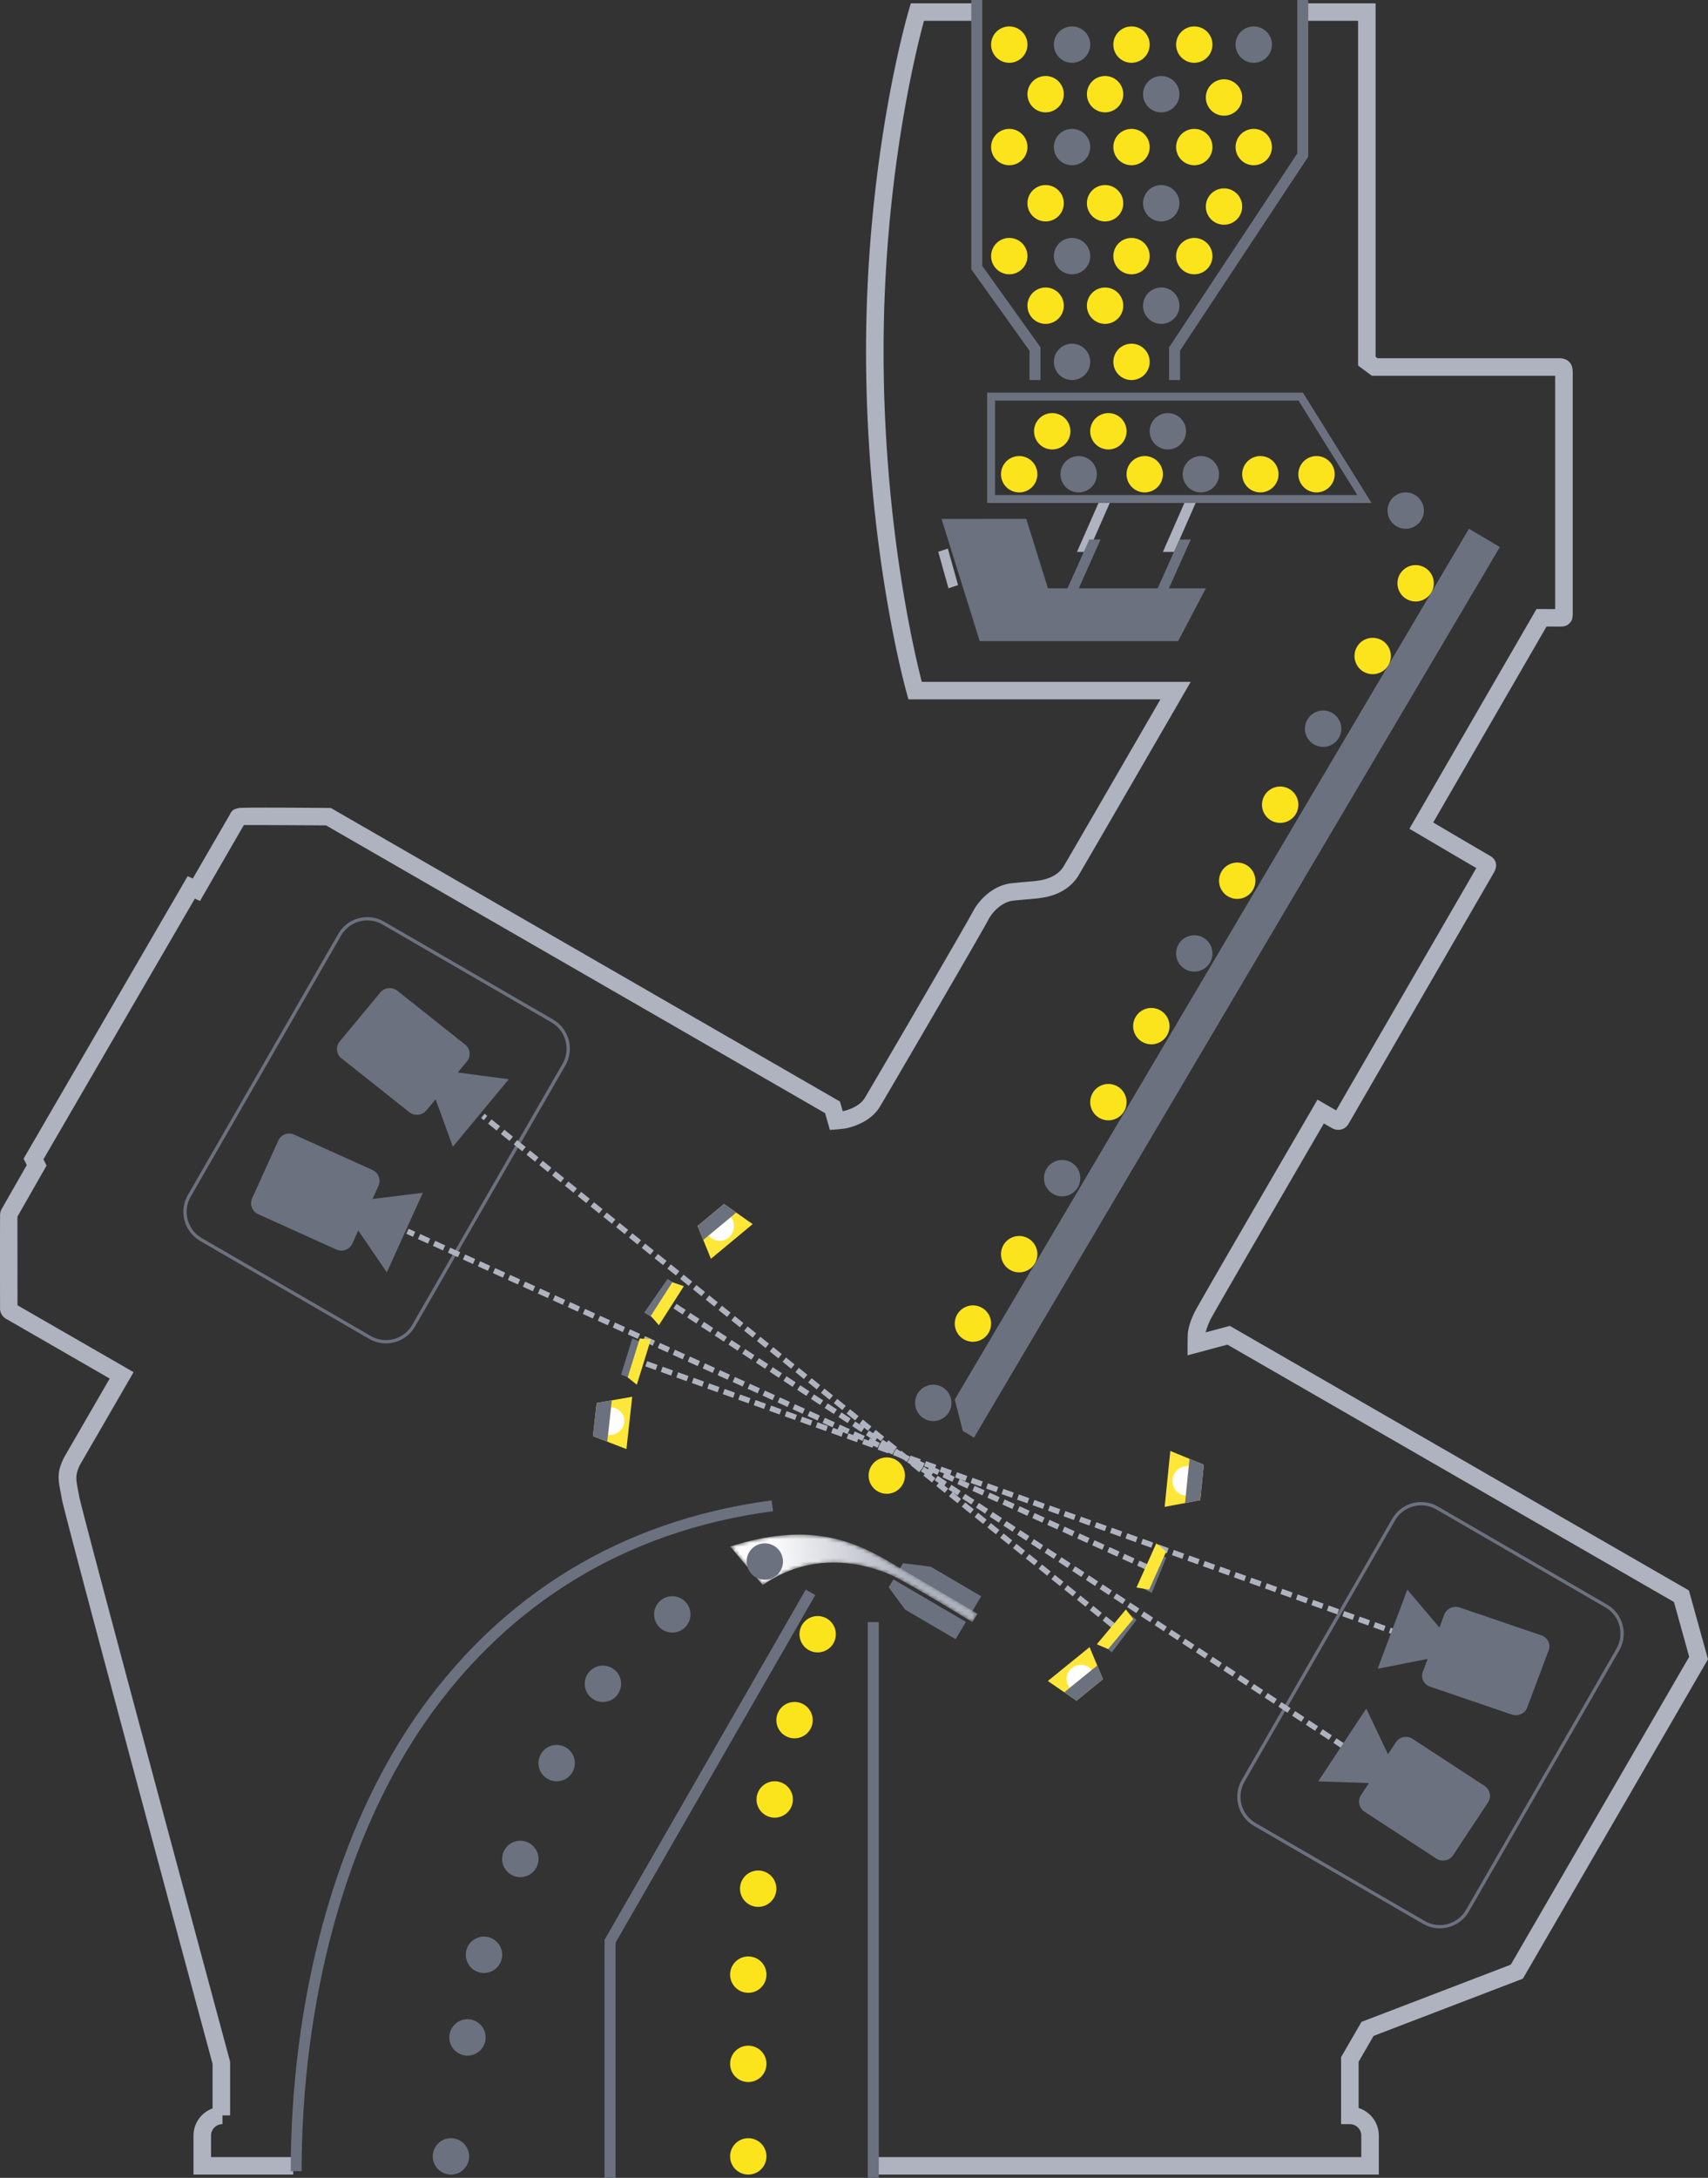 <svg xmlns="http://www.w3.org/2000/svg" xmlns:xlink="http://www.w3.org/1999/xlink" width="455" height="580" viewBox="0 0 455 580">
    <rect x="0" y="0" width="455" height="580" fill="#333333" stroke="none"/>
    <defs>
        <path id="a" d="M65.92 21.374l-1.352 2.278s-13.364-8.237-19.776-11.634C38.379 8.62 23.162 3.667 8.71 13.75L.005 3.49c24.186-7.784 36.25.432 46.139 6.25L65.92 21.373"/>
        <linearGradient id="b" x1="70.973%" x2="17.146%" y1="48.212%" y2="50.07%">
            <stop offset="0%" stop-color="#AEB3BE"/>
            <stop offset="100%" stop-color="#FDFDFD"/>
        </linearGradient>
    </defs>
    <g fill="none" fill-rule="evenodd">
        <path stroke="#6C717F" stroke-width=".873" d="M102.075 245.807l45.068 26.103c4.037 2.339 5.432 7.563 3.1 11.61l-40.081 69.568c-2.332 4.048-7.543 5.447-11.58 3.108l-45.068-26.103c-4.037-2.338-5.432-7.563-3.1-11.61l40.082-69.568c2.332-4.048 7.542-5.446 11.58-3.108zM382.82 401.588l45.067 26.104c4.038 2.338 5.433 7.563 3.101 11.61l-40.081 69.568c-2.332 4.047-7.543 5.446-11.58 3.107l-45.068-26.103c-4.037-2.338-5.432-7.563-3.1-11.61l40.081-69.567c2.332-4.048 7.543-5.447 11.58-3.109z"/>
        <path fill="#AFB3BF" d="M303.547 415.628l-.603 1.332 2.661 1.209.603-1.334-2.66-1.207zm53.827 49.956l-2.161-1.422.802-1.224 2.161 1.423-.802 1.223zm-3.382-2.226l.802-1.223-2.442-1.608-.802 1.223 2.442 1.608zm-3.664-2.411l.803-1.223-2.442-1.608-.802 1.223 2.441 1.608zm-3.662-2.411l.802-1.224-2.442-1.607-.802 1.223 2.442 1.608zm-3.663-2.412l.802-1.223-2.442-1.607-.802 1.223 2.442 1.607zm-3.663-2.411l.802-1.223-2.442-1.607-.802 1.223 2.442 1.607zm-3.663-2.411l.802-1.223-2.442-1.607-.802 1.223 2.442 1.607zm-3.663-2.411l.802-1.223-2.442-1.608-.802 1.223 2.442 1.608zm-3.663-2.411l.802-1.223-2.442-1.608-.802 1.223 2.442 1.608zm-3.663-2.411l.802-1.223-2.442-1.608-.802 1.223 2.442 1.608zm-3.663-2.412l.802-1.222-2.442-1.608-.802 1.223 2.442 1.607zm-3.663-2.41l.802-1.223-2.442-1.608-.802 1.223 2.442 1.607zm-3.663-2.412l.802-1.223-2.442-1.607-.802 1.223 2.442 1.607zm-3.663-2.41l.802-1.223-2.442-1.608-.802 1.223 2.442 1.607zm-3.663-2.412l.802-1.223-2.443-1.607-.802 1.223 2.443 1.607zm-3.663-2.41l.802-1.224-2.442-1.607-.802 1.223 2.442 1.607zm-3.663-2.412l.802-1.223-2.442-1.607-.802 1.223 2.442 1.607zm-3.664-2.411l.803-1.223-2.442-1.608-.802 1.224 2.441 1.607zm-3.662-2.411l.802-1.223-2.442-1.607-.802 1.223 2.442 1.607zm-3.663-2.41l.802-1.224-2.442-1.607-.802 1.224 2.442 1.606zm-3.663-2.411l.802-1.223-2.441-1.607-.802 1.223 2.441 1.607zm-3.662-2.41l.802-1.224-2.442-1.606-.801 1.222 2.441 1.608zm-3.662-2.41l.802-1.224-2.442-1.607-.802 1.223 2.442 1.607zm-3.662-2.411l.802-1.223-2.442-1.607-.802 1.222 2.442 1.608zm-3.663-2.411l.802-1.223-2.441-1.607-.803 1.223 2.442 1.607zm-3.662-2.41l.802-1.223-2.442-1.607-.802 1.223 2.442 1.607zm-3.663-2.41l.802-1.223-2.44-1.608-.803 1.223 2.441 1.607zm-3.662-2.411l.802-1.223-2.441-1.607-.803 1.223 2.442 1.607zm-3.662-2.41l.802-1.224-2.442-1.607-.802 1.224 1.068.703-.907 1.126 2.273 1.838.918-1.138-2.154-1.741 1.244.818zm-3.507-2.648l.647-.986-2.442-1.607-.802 1.223 1.05.692-.638.792 2.274 1.838.917-1.14-1.006-.812zm-3.426-2.77l.38-.58 1.18.537.603-1.334-1.196-.542.294-.826-2.75-.986-.493 1.378 1.186.425-.176.391-1.06-.696-.801 1.223 1.033.68-.369.458 2.273 1.837.918-1.138-1.022-.827zm-5.967-4.227l-.529.806 1.016.669-.1.123 2.274 1.838.862-1.07.012.006.021-.047.022-.028-.007-.006.567-1.253-1.21-.549.174-.486-2.751-.985-.186.52-.117-.094.099-.218-.838-.38-.348-.28.015-.041-.117-.042-.965-.78-.165.206-1.118-.736-.268.408-.118-.043-.175.49-.24.368.088.058-.165.462 1.158.415-.008.02 1.218.554.15.098.015-.024.271.124.714.576.149-.185.143.066.252-.556.366-.454-.161.45zm-5.951-4.513l-1.1-.724-.802 1.223.305.2-.353-.126-.492 1.378 2.75.985.067-.187 1.128.512.481-1.064.725-.9-2.274-1.838-.435.54zm-3.052-.414l.457-.696.976.79.917-1.14-2.273-1.837-.705.875-1.082-.713-.803 1.223 1.749 1.151-.73-.332-.287.633-1.244-.446-.492 1.378 2.752.986.188-.527 1.14.518.604-1.333-1.167-.53zm-3.733-2.301l.763-1.164.992.802.918-1.138-2.274-1.838-.917 1.138.717.58-1.839-1.21-.802 1.222 2.442 1.608zm-3.663-2.41l.803-1.224-2.442-1.607-.802 1.223 2.441 1.607zm-3.662-2.411l.802-1.223-2.441-1.607-.802 1.223 2.44 1.607zm-3.662-2.41l.802-1.223-2.442-1.608-.802 1.223 2.442 1.607zm-3.662-2.411l.802-1.223-2.442-1.607-.802 1.223 2.442 1.607zm-3.663-2.41l.802-1.223-2.442-1.608-.802 1.224 2.442 1.607zm-3.662-2.41l.802-1.224-2.442-1.607-.802 1.223 2.442 1.607zm-3.662-2.411l.801-1.223-2.441-1.607-.802 1.223 2.442 1.607zm-3.663-2.41l.802-1.223-2.441-1.608-.802 1.223 2.441 1.607zm-3.662-2.411l.802-1.223-2.442-1.607-.802 1.223 2.442 1.607zm-3.662-2.41l.802-1.224-2.442-1.607-.802 1.224 2.442 1.606zm-3.663-2.41l.802-1.224-2.441-1.607-.803 1.223 2.442 1.607zm-3.662-2.411l.802-1.223-2.442-1.607-.802 1.222 2.442 1.608zm-3.663-2.41l.803-1.224-2.442-1.607-.802 1.223 2.441 1.607zm189.93 85.455l-1.805-.648.493-1.378 1.805.648-.493 1.378zm-3.18-1.141l.492-1.378-2.751-.986-.492 1.377 2.75.987zm-4.127-1.48l.492-1.378-2.751-.986-.492 1.378 2.751.986zm-4.127-1.48l.492-1.377-2.75-.987-.493 1.378 2.751.986zm-4.126-1.479l.492-1.378-2.752-.986-.492 1.378 2.752.986zm-4.127-1.479l.492-1.378-2.751-.986-.492 1.378 2.75.986zm-4.127-1.48l.492-1.377-2.751-.986-.492 1.377 2.75.987zm-4.127-1.478l.492-1.378-2.751-.987-.492 1.378 2.751.987zm-4.127-1.48l.492-1.377-2.75-.986-.493 1.377 2.751.987zm-4.127-1.479l.493-1.377-2.752-.987-.492 1.378 2.751.986zm-4.126-1.479l.492-1.377-2.751-.987-.493 1.378 2.752.986zm-4.128-1.479l.493-1.378-2.751-.986-.493 1.378 2.751.986zm-4.126-1.48l.492-1.377-2.751-.986-.493 1.378 2.752.986zm-4.127-1.478l.492-1.378-2.751-.986-.492 1.378 2.75.986zm-4.127-1.479l.492-1.378-2.75-.986-.493 1.378 2.75.986zm-4.126-1.479l.492-1.378-2.75-.986-.493 1.378 2.751.986zm-4.126-1.479l.492-1.377-2.75-.986-.493 1.378 2.75.985zm-4.127-1.479l.493-1.378-2.751-.985-.492 1.378 2.75.985zm-4.125-1.478l.492-1.378-2.751-.986-.492 1.378 2.75.986zm-4.127-1.479l.492-1.378-2.75-.986-.492 1.378 2.75.986zm-4.125-1.479l.492-1.378-2.752-.986-.492 1.378 2.752.986zm-4.127-1.479l.492-1.377-2.75-.987-.492 1.378 2.75.986zm-4.126-1.479l.492-1.378-2.75-.985-.493 1.378 2.751.985zm-4.126-1.478l.492-1.378-2.751-.986-.492 1.378 2.751.986zm-4.126-1.48l.492-1.377-2.75-.986-.493 1.378 2.75.986zm-4.127-1.478l.493-1.378-2.751-.986-.492 1.378 2.75.986zm-4.125-1.479l.492-1.378-2.751-.986-.493 1.378 2.752.986zm-4.127-1.479l.492-1.377-2.75-.986-.492 1.378 2.75.985zm-4.126-1.479l.493-1.377-2.752-.986-.492 1.378 1.215.435-.604 1.333 2.662 1.208.603-1.333-2.657-1.207 1.532.55zm-4.05-1.691l.416-1.165-2.75-.986-.493 1.378 1.2.43-.454 1.005 2.661 1.208.604-1.333-1.184-.537zm-24.833-8.66l.31-.867 1.154.524.603-1.332-2.66-1.209-.436.96-1.23-.44-.492 1.378 2.751.986zm-4.126-1.479l.43-1.206 1.168.53.603-1.332-2.66-1.209-.584 1.289-1.216-.435-.492 1.377 2.75.986zm-4.126-1.479l.492-1.378-2.75-.986-.493 1.378 2.751.986zm-4.126-1.478l.492-1.378-2.751-.986-.492 1.378 2.75.986zm-4.127-1.48l.493-1.377-2.751-.986-.492 1.378 2.75.985zm-4.125-1.478l.492-1.378-2.751-.986-.492 1.378 2.75.986zm-4.127-1.479l.492-1.378-2.75-.986-.492 1.378 2.75.986zm-4.126-1.479l.492-1.378-2.75-.985-.493 1.377 2.751.986zm-4.126-1.479l.492-1.377-2.75-.987-.492 1.378 2.75.986zm-4.126-1.478l.492-1.378-2.75-.986-.493 1.378 2.75.986zm-4.126-1.48l.492-1.377-2.75-.986-.493 1.378 2.751.986zm-4.126-1.478l.492-1.378-2.751-.986-.492 1.378 2.75.986zm-4.127-1.479l.493-1.378-2.751-.985-.492 1.377 2.75.986zm-4.125-1.479l.492-1.378-2.751-.986-.493 1.378 2.752.986zm-45.578-68.26l.725.586-.918 1.139-.724-.586.917-1.14zm1.862 1.505l-.917 1.139 2.274 1.838.917-1.139-2.274-1.838zm3.412 2.758l-.918 1.138 2.274 1.839.918-1.139-2.274-1.838zm3.41 2.757l-.916 1.14 2.274 1.837.917-1.139-2.274-1.838zm3.412 2.758l-.917 1.138 2.274 1.839.918-1.139-2.275-1.838zm3.412 2.757l-.918 1.139 2.275 1.838.917-1.138-2.274-1.839zm3.411 2.757l-.917 1.14 2.274 1.837.918-1.139-2.275-1.838zm3.411 2.758l-.917 1.138 2.273 1.838.918-1.138-2.274-1.838zm3.41 2.756l-.917 1.14 2.275 1.837.917-1.139-2.274-1.838zm3.411 2.757l-.917 1.139 2.274 1.838.918-1.139-2.275-1.838zm3.412 2.757l-.918 1.138 2.274 1.839.917-1.14-2.273-1.837zm3.41 2.756l-.918 1.14 2.275 1.837.917-1.138-2.274-1.839zm3.41 2.757l-.917 1.139 2.275 1.838.917-1.139-2.274-1.838zm3.412 2.757l-.918 1.139 2.274 1.838.917-1.139-2.273-1.838zm3.41 2.757l-.917 1.138 2.274 1.838.917-1.138-2.274-1.838zm3.411 2.757l-.917 1.139 2.274 1.838.917-1.14-2.274-1.837zm3.41 2.757l-.916 1.138 2.273 1.838.918-1.139-2.274-1.837zm3.411 2.756l-.917 1.139 2.274 1.838.917-1.139-2.274-1.838zm3.411 2.757l-.917 1.139 2.274 1.838.917-1.139-2.274-1.838zm3.41 2.757l-.916 1.138 2.273 1.838.918-1.138-2.274-1.838zm3.412 2.757l-.918 1.138 2.274 1.838.917-1.138-2.273-1.838zm3.41 2.757l-.917 1.138 2.274 1.838.917-1.138-2.274-1.838zm3.41 2.756l-.916 1.14 2.273 1.836.918-1.138-2.274-1.838zm3.412 2.757l-.918 1.138 2.275 1.838.917-1.139-2.274-1.837zm3.41 2.756l-.917 1.139 2.274 1.837.918-1.138-2.275-1.838zm3.411 2.756l-.917 1.14 2.274 1.837.917-1.139-2.274-1.838zm3.411 2.757l-.918 1.139 2.274 1.837.917-1.138-2.273-1.838zm3.41 2.756l-.917 1.14 2.273 1.837.918-1.14-2.274-1.837zm3.41 2.757l-.917 1.138 2.274 1.838.917-1.138-2.274-1.838zm3.411 2.756l-.917 1.14 2.273 1.837.918-1.14-2.274-1.837zm30.694 24.808l-.918 1.139 2.273 1.838.918-1.14-2.273-1.837zm3.41 2.757l-.918 1.138 2.274 1.838.917-1.139-2.273-1.837zm3.41 2.756l-.917 1.139 2.273 1.837.918-1.138-2.274-1.838zm3.41 2.757l-.917 1.138 2.274 1.838.917-1.139-2.273-1.837zm3.41 2.756l-.916 1.139 2.273 1.837.918-1.138-2.274-1.838zm3.412 2.756l-.918 1.14 2.274 1.837.917-1.139-2.273-1.838zm3.41 2.757l-.918 1.139 2.274 1.837.917-1.138-2.273-1.838zm3.41 2.756l-.917 1.14 2.273 1.836.918-1.138-2.274-1.838zm3.41 2.757l-.917 1.138 2.274 1.838.917-1.139-2.273-1.837zm3.41 2.756l-.917 1.139 2.274 1.837.918-1.138-2.274-1.838zm3.411 2.757l-.917 1.138 2.274 1.838.917-1.139-2.274-1.837zm3.41 2.756l-.917 1.139 2.274 1.837.917-1.138-2.273-1.838zM108.854 327.243l1.762.8-.604 1.333-1.761-.8.603-1.333zm3.092 1.404l-.603 1.333 2.661 1.209.604-1.333-2.662-1.21zm3.992 1.813l-.603 1.333 2.662 1.208.603-1.333-2.662-1.208zm3.993 1.812l-.603 1.333 2.66 1.209.604-1.333-2.661-1.209zm3.992 1.813l-.603 1.333 2.661 1.209.603-1.333-2.661-1.209zm3.992 1.813l-.603 1.333 2.662 1.208.602-1.333-2.66-1.208zm3.993 1.813l-.604 1.332 2.662 1.21.603-1.334-2.661-1.208zm3.992 1.813l-.604 1.333 2.662 1.208.603-1.333-2.661-1.208zm3.992 1.812l-.604 1.333 2.662 1.209.603-1.333-2.661-1.209zm3.992 1.813l-.603 1.333 2.661 1.208.604-1.333-2.662-1.208zm3.992 1.812l-.603 1.333 2.661 1.208.604-1.333-2.662-1.208zm3.993 1.812l-.604 1.333 2.662 1.208.603-1.333-2.661-1.208zm3.991 1.812l-.602 1.333 2.661 1.208.603-1.332-2.662-1.209zm3.993 1.812l-.604 1.333 2.662 1.209.603-1.333-2.661-1.209zm3.991 1.813l-.603 1.332 2.661 1.209.604-1.333-2.662-1.208zm3.992 1.812l-.604 1.332 2.662 1.209.603-1.333-2.661-1.208zm3.991 1.812l-.603 1.332 2.661 1.209.603-1.333-2.66-1.208zm3.992 1.812l-.603 1.332 2.66 1.209.604-1.333-2.661-1.208zm3.992 1.812l-.604 1.333 2.661 1.208.603-1.333-2.66-1.208zm3.991 1.812l-.603 1.333 2.66 1.208.604-1.333-2.66-1.208zm3.991 1.812l-.603 1.333 2.661 1.208.604-1.333-2.662-1.208zm3.992 1.812l-.603 1.333 2.66 1.208.604-1.333-2.661-1.208zm3.991 1.812l-.602 1.333 2.66 1.208.604-1.333-2.662-1.208zm3.992 1.812l-.603 1.333 2.661 1.208.603-1.333-2.661-1.208zm3.992 1.812l-.604 1.333 2.662 1.208.603-1.333-2.661-1.208zm3.991 1.812l-.603 1.333 2.661 1.208.604-1.333-2.662-1.208zm3.992 1.812l-.604 1.333 2.662 1.208.603-1.333-2.661-1.208zm3.991 1.812l-.603 1.333 2.661 1.208.603-1.332-2.66-1.209zm3.992 1.812l-.603 1.333 2.661 1.208.603-1.332-2.661-1.209zm39.915 18.12l-.603 1.334 2.661 1.208.603-1.333-2.66-1.208zm3.992 1.812l-.603 1.334 2.661 1.207.603-1.332-2.661-1.209zm3.992 1.812l-.604 1.333 2.661 1.208.603-1.333-2.66-1.208zm3.991 1.812l-.603 1.333 2.66 1.208.604-1.333-2.66-1.208zm3.992 1.812l-.604 1.333 2.661 1.208.604-1.334-2.661-1.207zm3.99 1.812l-.602 1.333 2.66 1.207.604-1.333-2.661-1.207zm3.992 1.811l-.602 1.333 2.66 1.208.604-1.333-2.662-1.208zm3.992 1.812l-.603 1.333 2.661 1.207.603-1.333-2.661-1.207zm3.992 1.811l-.604 1.334 2.662 1.208.603-1.333-2.661-1.209zm3.991 1.812l-.603 1.333 2.661 1.208.604-1.333-2.662-1.208zm3.992 1.812l-.604 1.333 2.662 1.208.603-1.333-2.661-1.208z"/>
        <path fill="#AFB3BF" d="M347.487 5.541h14.296v91.811l3.68 2.72h48.828v62.135l-4.98-.008-33.853 58.51 1.983 1.167c.039.023 11.882 7.008 15.842 9.303l-.141.243c-5.065 8.749-32.573 56.264-37.198 64.291l-4.972-2.864-1.167 2.009c-.088.151-30.704 52.733-31.61 54.649-.504 1.065-.964 2.196-1.283 3.25-.305 1.005-.498 2.003-.513 2.914a276.89 276.89 0 0 0-.033 2.229v3.034l10.608-2.837 118.96 68.537 4.055 14.6-47.527 81.985-39.772 15.237-5.433 9.39v17.85h2.336c.834 0 1.595.341 2.147.893.552.55.896 1.31.896 2.143v5.727H233.459v4.66h133.848v-10.387a7.67 7.67 0 0 0-2.264-5.439 7.76 7.76 0 0 0-3.115-1.898v-12.322l3.981-6.881 39.77-15.236c16.452-28.353 32.886-56.717 49.321-85.08l-5.088-18.32a323244.06 323244.06 0 0 1-122.285-70.452l-6.44 1.722c.052-.225.118-.467.195-.721.26-.863.629-1.77 1.028-2.614.688-1.453 24.653-42.66 30.259-52.295l2.081 1.2h.01c.546.313 1.272.583 2.127.477.937-.118 1.84-.608 2.488-1.796.332-.607 32.294-55.816 37.799-65.324.294-.509.582-1.034.886-1.535.403-.762 1.34-3.018-1.386-4.458-.632-.334-10.56-6.178-14.88-8.722l30.193-52.184c1.125.006 2.68.015 3.53.015 1.073 0 1.761-.127 2.477-.77l-.004-.004c.792-.711.972-1.433.972-2.57V99.053c0-3.843-3.524-3.644-3.534-3.644H366.98l-.526-.388V.88h-18.967v4.661zM78.12 574.46h-21.9v-5.727c0-.833.343-1.592.895-2.143a3.035 3.035 0 0 1 2.148-.894v-2.33H61.3v-14.302c-.019-.07-.09-.291-.09-.348-.628-2.325-39.384-145.961-40.131-150.282-.082-.476-.208-1.13-.322-1.729v-.008c-.525-2.744-.81-4.238.863-7.13l13.967-24.14-2.014-1.162c-.077-.045-24.464-14.082-28.911-16.648-.005-4.061-.025-21.982-.019-23.61l7.761-13.59-.833-1.675 40.334-69.426 1.379.622 1.055-1.822c.029-.05 9.09-15.774 10.625-18.388 2.678-.037 18.533.062 21.894.084l132.933 76.629 1.291 4.476 1.89-.146c.004 0 1.59-.13 2.303-.264l.002.008.06-.02c.642-.129 6.36-1.28 9.053-5.748 1.318-2.188 10.617-18.104 18.297-31.338 5.21-8.98 9.712-16.79 10.539-18.362a10.954 10.954 0 0 1 3.046-3.622c1.172-.889 2.442-1.442 3.624-1.569 1.296-.14 2.705-.26 3.912-.362 1.293-.11 2.344-.2 3.17-.32l.118-.018c1.811-.263 7.3-1.065 10.31-6.165 2.455-4.157 27.699-47.787 27.771-47.913l2.016-3.486H245.56c-2.034-7.888-10.181-42.335-10.181-88.024 0-45.732 8.627-80.194 10.762-88.026h14.606V.881H242.64l-.494 1.684c-.032.11-11.437 38.271-11.437 91.002 0 52.718 10.789 90.862 10.82 90.973l.475 1.712h67.125c-6.027 10.414-23.611 40.791-25.735 44.39-1.872 3.17-5.707 3.725-6.963 3.907l-.127.017c-.636.093-1.642.179-2.879.285-1.078.091-2.343.199-4.02.379-2.014.216-4.093 1.096-5.942 2.498a15.647 15.647 0 0 0-4.36 5.17c-.726 1.381-5.212 9.158-10.447 18.18-7.72 13.305-16.994 29.179-18.262 31.283-1.562 2.594-5.204 3.423-5.894 3.566l-.74-2.57a956049.043 956049.043 0 0 0-135.626-78.182l-.628-.003c-.065 0-22.74-.212-23.855.015-1.673.342-1.916.79-2.395 1.675l-.026.052v.008l-9.868 17.04-1.373-.618c-14.57 25.074-29.143 50.147-43.703 75.225l.844 1.7-6.607 11.564c-.116.2-.223.42-.307.659l.005.001a3.818 3.818 0 0 0-.192.792c-.045.344-.024 20.202-.019 24.389l.001.762H0c0 .579.153 1.123.436 1.61l.004-.002c.282.487.675.883 1.159 1.17l.003-.007 27.62 15.92-11.633 20.108c-2.547 4.4-2.147 6.49-1.412 10.334.086.44.175.907.303 1.647.771 4.456 38.198 143.195 40.148 150.423v11.859a7.753 7.753 0 0 0-2.816 1.795 7.668 7.668 0 0 0-2.264 5.439v10.388H78.12v-4.661z"/>
        <path fill="#6C717F" d="M123.913 278.195l-18.048-14.33c-1.39-1.105-3.45-.894-4.578.467l-10.796 13.032a3.15 3.15 0 0 0 .477 4.481l18.049 14.331c1.39 1.104 3.45.893 4.577-.468l2.449-2.955 4.593 12.65 14.896-17.983-13.59-1.788 2.448-2.956a3.15 3.15 0 0 0-.477-4.481M99.224 311.59l-20.854-9.425a3.216 3.216 0 0 0-4.241 1.597l-6.96 15.357a3.209 3.209 0 0 0 1.6 4.236l20.853 9.425a3.216 3.216 0 0 0 4.242-1.597l1.579-3.483 7.605 11.147 9.602-21.19-13.405 1.652 1.578-3.484a3.209 3.209 0 0 0-1.599-4.236M388.888 428.11l21.726 7.414c1.674.571 2.553 2.343 1.954 3.94l-5.733 15.277c-.598 1.595-2.457 2.434-4.13 1.863l-21.726-7.414c-1.674-.57-2.553-2.343-1.955-3.938l1.3-3.466-13.332 2.632 7.91-21.08 8.555 10.1 1.3-3.464c.599-1.596 2.458-2.434 4.131-1.863M376.303 463.082l19.167 12.52a3.19 3.19 0 0 1 .92 4.42l-9.287 14.05a3.232 3.232 0 0 1-4.447.915l-19.167-12.52a3.19 3.19 0 0 1-.92-4.42l2.106-3.187-13.524-.452 12.814-19.385 5.785 12.16 2.106-3.186a3.232 3.232 0 0 1 4.447-.915M258.743 0v71.718L274.247 93.4v7.815h2.924v-8.737l-15.505-21.68V0h-2.923zm55.618 101.214v-7.843c11.384-17.213 22.763-34.427 34.15-51.637V0h-2.923v40.868c-11.384 17.213-22.77 34.423-34.15 51.638v8.708h2.923z"/>
        <path fill="#AFB3BF" d="M318.588 133.778h-2.998l-5.803 13.202h2.998zM295.706 133.778h-2.998l-5.803 13.202h2.998z"/>
        <path fill="#6C717F" d="M293.188 143.681h-3.003l-5.812 13.008h-5.202l-5.785-18.51-22.564.026 10.169 32.539h52.855l7.382-14.055h-9.835l5.812-13.008h-3.002l-5.812 13.008h-21.016z"/>
        <path fill="#AFB3BF" d="M252.5 146.1l-2.558.845 2.723 9.717 2.557-.845z"/>
        <path fill="#6C717F" d="M391.32 140.82L254.342 372.721l2.154 8.374 2.972 1.757 140.087-237.167zM231.17 431.997V580h2.93V431.997h-2.93zM163.985 580v-62.635l53.203-92.578-2.541-1.449-53.594 93.257V580h2.932zM80.351 578.24c0-43.844 11.05-89.48 34.656-122.029 20.49-28.25 50.47-48.405 90.931-53.758l-.374-2.878c-41.338 5.469-71.968 26.064-92.905 54.93-23.986 33.07-35.212 79.318-35.212 123.735h2.904zM261.383 425.114l-13.477-7.894-7.34-.923-1.252 2.102 19.325 11.32 2.744-4.605zm-23.39-4.498l-1.252 2.102 4.356 5.928 13.477 7.894 2.744-4.604-19.325-11.32zM168.446 356.45l-2.991 9.62 2.289.94 2.991-9.62zM177.835 340.607l-6.22 8.957 2.58 1.604 6.22-8.956z"/>
        <path fill="#FFE73A" d="M319.732 399.518l-9.475 1.787 1.508-14.89 8.923 3.667z"/>
        <path fill="#FEFEFE" d="M315.886 398.34a3.958 3.958 0 0 1-3.526-4.342 3.95 3.95 0 0 1 4.324-3.54l-.798 7.883z"/>
        <path fill="#6C717F" d="M315.69 400.281l1.19-11.763 3.808 1.564-.956 9.436z"/>
        <path fill="#FFE73A" d="M286.775 452.918l-7.635-5.242 11.112-9.026 3.565 8.548z"/>
        <path fill="#FEFEFE" d="M284.965 449.506a3.79 3.79 0 0 1 5.883-4.779l-5.883 4.779z"/>
        <path fill="#6C717F" d="M283.518 450.682l8.778-7.131 1.52 3.647-7.041 5.72z"/>
        <path fill="#FFE73A" d="M185.824 326.492l3.565 8.741 11.112-9.23-7.635-5.361z"/>
        <path fill="#FEFEFE" d="M188.793 329.019a3.732 3.732 0 0 0 5.33.565c1.624-1.35 1.872-3.791.552-5.452l-5.882 4.887z"/>
        <path fill="#6C717F" d="M187.345 330.222l8.778-7.293-3.257-2.287-7.042 5.85z"/>
        <path fill="#FFE73A" d="M157.964 382.463l8.915 3.447 1.537-13.93-9.479 1.655z"/>
        <path fill="#FEFEFE" d="M161.968 382.119c2.166.211 4.106-1.27 4.33-3.306.225-2.036-1.35-3.858-3.517-4.07l-.813 7.376z"/>
        <path fill="#6C717F" d="M161.767 383.934l1.214-11.005-4.044.706-.973 8.829z"/>
        <path fill="#FFE73A" d="M173.375 350.443l2.146 2.486 6.655-10.405-3.072-1.037z"/>
        <path fill="#6C717F" d="M308.346 413.657l-3.84 9.403 2.322 1.159 3.84-9.403z"/>
        <path fill="#FFE73A" d="M167.215 366.822l2.427 1.949 3.733-12.05-2.947-.272z"/>
        <path fill="#6C717F" d="M300.52 429.5l-6.574 8.655 2.225 1.906 6.576-8.657z"/>
        <path fill="#FFE73A" d="M310.667 413.208l-2.639-2.191-5.281 11.768 3.373.553zM301.867 431.197l-1.93-2.578-7.751 9.275 3.008 1.287z"/>
        <path stroke="#6C717F" stroke-width="2.112" d="M346.505 105.615h-82.482v27.283h99.449z"/>
        <g transform="translate(194.497 408.376)">
            <mask id="c" fill="#fff">
                <use xlink:href="#a"/>
            </mask>
            <path fill="url(#b)" d="M65.92 21.374l-1.352 2.278s-13.364-8.237-19.776-11.634C38.379 8.62 23.162 3.667 8.71 13.75L.005 3.49c24.186-7.784 36.25.432 46.139 6.25L65.92 21.373" mask="url(#c)"/>
        </g>
        <path fill="#6C717F" d="M374.473 131.138a4.84 4.84 0 1 0 0 9.681 4.84 4.84 0 0 0 0-9.68"/>
        <path fill="#FCE41C" d="M377.113 150.5a4.84 4.84 0 1 0 .001 9.682 4.84 4.84 0 0 0-.001-9.681M365.672 169.863a4.841 4.841 0 1 0 .001 9.682 4.841 4.841 0 0 0-.001-9.682"/>
        <path fill="#6C717F" d="M352.47 189.226a4.84 4.84 0 1 0 .002 9.682 4.84 4.84 0 0 0-.001-9.682"/>
        <path fill="#FCE41C" d="M341.03 209.469a4.841 4.841 0 1 0 .001 9.682 4.841 4.841 0 0 0-.001-9.682M329.589 229.712a4.84 4.84 0 1 0 .001 9.681 4.84 4.84 0 0 0-.001-9.681"/>
        <path fill="#6C717F" d="M318.147 249.074a4.84 4.84 0 1 0 .002 9.682 4.84 4.84 0 0 0-.002-9.682"/>
        <path fill="#FCE41C" d="M306.707 268.437a4.84 4.84 0 1 0 .001 9.682 4.84 4.84 0 0 0-.001-9.682M295.266 288.68a4.84 4.84 0 1 0 0 9.681 4.84 4.84 0 0 0 0-9.681"/>
        <path fill="#6C717F" d="M282.945 308.923a4.84 4.84 0 1 0 0 9.68 4.84 4.84 0 0 0 0-9.68"/>
        <path fill="#FCE41C" d="M271.503 329.165a4.84 4.84 0 1 0 .002 9.682 4.84 4.84 0 0 0-.002-9.682M259.183 347.648a4.84 4.84 0 1 0 0 9.681 4.84 4.84 0 0 0 0-9.681"/>
        <path fill="#6C717F" d="M248.622 368.77a4.84 4.84 0 1 0 0 9.682 4.84 4.84 0 0 0 0-9.681"/>
        <path fill="#FCE41C" d="M236.3 388.134a4.841 4.841 0 1 0 .002 9.681 4.841 4.841 0 0 0-.001-9.681M217.82 430.38a4.84 4.84 0 1 0 0 9.68 4.84 4.84 0 0 0 0-9.68M211.658 453.263a4.84 4.84 0 1 0 .002 9.68 4.84 4.84 0 0 0-.002-9.68M206.378 474.385a4.84 4.84 0 1 0 .001 9.682 4.84 4.84 0 0 0 0-9.682M201.978 498.149a4.84 4.84 0 1 0 0 9.681 4.84 4.84 0 0 0 0-9.681M199.337 521.032a4.84 4.84 0 1 0 .001 9.681 4.84 4.84 0 0 0 0-9.681M199.337 544.795a4.84 4.84 0 1 0 .002 9.682 4.84 4.84 0 0 0-.002-9.682M199.338 569.439a4.84 4.84 0 1 0 0 9.68 4.84 4.84 0 0 0 0-9.68"/>
        <path fill="#6C717F" d="M203.738 411.017a4.841 4.841 0 1 0 .001 9.682 4.841 4.841 0 0 0-.001-9.682M179.096 425.099a4.84 4.84 0 1 0 0 9.68 4.84 4.84 0 0 0 0-9.68M160.614 443.581a4.84 4.84 0 1 0 0 9.682 4.84 4.84 0 0 0 0-9.682M148.293 464.704a4.84 4.84 0 1 0 0 9.68 4.84 4.84 0 0 0 0-9.68M138.612 490.228a4.84 4.84 0 1 0 0 9.681 4.84 4.84 0 0 0 0-9.681M128.931 515.751a4.84 4.84 0 1 0 .001 9.682 4.84 4.84 0 0 0 0-9.682M124.53 537.754a4.84 4.84 0 1 0 .002 9.682 4.84 4.84 0 0 0-.001-9.682M120.13 569.439a4.84 4.84 0 1 0 .002 9.681 4.84 4.84 0 0 0-.002-9.681"/>
        <path fill="#FCE41C" d="M350.71 121.457a4.84 4.84 0 1 0 0 9.68 4.84 4.84 0 0 0 0-9.68M335.75 121.457a4.84 4.84 0 1 0 0 9.68 4.84 4.84 0 0 0 0-9.68"/>
        <path fill="#6C717F" d="M319.908 121.457a4.84 4.84 0 1 0 0 9.68 4.84 4.84 0 0 0 0-9.68"/>
        <path fill="#FCE41C" d="M304.947 121.457a4.84 4.84 0 1 0 0 9.68 4.84 4.84 0 0 0 0-9.68"/>
        <path fill="#6C717F" d="M287.346 121.457a4.84 4.84 0 1 0 0 9.68 4.84 4.84 0 0 0 0-9.68"/>
        <path fill="#FCE41C" d="M271.504 121.457a4.84 4.84 0 1 0 0 9.681 4.84 4.84 0 0 0 0-9.681M280.305 110.015a4.84 4.84 0 1 0 0 9.681 4.84 4.84 0 0 0 0-9.68M295.266 110.015a4.84 4.84 0 1 0 0 9.682 4.84 4.84 0 0 0 0-9.682"/>
        <path fill="#6C717F" d="M311.108 110.015a4.84 4.84 0 1 0 0 9.681 4.84 4.84 0 0 0 0-9.68M285.585 91.533a4.84 4.84 0 1 0 0 9.68 4.84 4.84 0 0 0 0-9.68"/>
        <path fill="#FCE41C" d="M301.427 91.533a4.84 4.84 0 1 0 0 9.68 4.84 4.84 0 0 0 0-9.68M278.544 76.57a4.84 4.84 0 1 0 .001 9.682 4.84 4.84 0 0 0 0-9.681M294.386 76.57a4.84 4.84 0 1 0 0 9.682 4.84 4.84 0 0 0 0-9.681"/>
        <path fill="#6C717F" d="M309.347 76.57a4.84 4.84 0 1 0 0 9.682 4.84 4.84 0 0 0 0-9.681M285.585 63.369a4.84 4.84 0 1 0 0 9.681 4.84 4.84 0 0 0 0-9.681M285.585 34.325a4.84 4.84 0 1 0 0 9.68 4.84 4.84 0 0 0 0-9.68M285.585 7.041a4.84 4.84 0 1 0 0 9.681 4.84 4.84 0 0 0 0-9.681"/>
        <path fill="#FCE41C" d="M301.427 63.369a4.84 4.84 0 1 0 0 9.681 4.84 4.84 0 0 0 0-9.681M301.427 34.325a4.84 4.84 0 1 0 0 9.68 4.84 4.84 0 0 0 0-9.68M301.427 7.041a4.84 4.84 0 1 0 0 9.681 4.84 4.84 0 0 0 0-9.681M278.544 49.287a4.84 4.84 0 1 0 .002 9.682 4.84 4.84 0 0 0-.002-9.682M278.544 20.243a4.84 4.84 0 1 0 .001 9.681 4.84 4.84 0 0 0 0-9.681M294.386 49.287a4.84 4.84 0 1 0 0 9.681 4.84 4.84 0 0 0 0-9.681M294.386 20.243a4.84 4.84 0 1 0 0 9.68 4.84 4.84 0 0 0 0-9.68"/>
        <path fill="#6C717F" d="M309.347 49.287a4.84 4.84 0 1 0 .001 9.682 4.84 4.84 0 0 0 0-9.682M309.347 20.243a4.84 4.84 0 1 0 0 9.681 4.84 4.84 0 0 0 0-9.681"/>
        <path fill="#FCE41C" d="M318.148 63.369a4.84 4.84 0 1 0 0 9.68 4.84 4.84 0 0 0 0-9.68M326.069 50.167a4.84 4.84 0 1 0 0 9.681 4.84 4.84 0 0 0 0-9.681M326.069 21.123a4.84 4.84 0 1 0 0 9.681 4.84 4.84 0 0 0 0-9.681M318.148 34.325a4.84 4.84 0 1 0 0 9.68 4.84 4.84 0 0 0 0-9.68M318.148 7.041a4.84 4.84 0 1 0 0 9.681 4.84 4.84 0 0 0 0-9.681M333.99 34.325a4.84 4.84 0 1 0 0 9.68 4.84 4.84 0 0 0 0-9.68"/>
        <path fill="#6C717F" d="M333.99 7.041a4.84 4.84 0 1 0 0 9.681 4.84 4.84 0 0 0 0-9.681"/>
        <path fill="#FCE41C" d="M268.864 63.369a4.84 4.84 0 1 0 0 9.68 4.84 4.84 0 0 0 0-9.68M268.864 34.325a4.84 4.84 0 1 0 0 9.68 4.84 4.84 0 0 0 0-9.68M268.864 7.041a4.84 4.84 0 1 0 0 9.681 4.84 4.84 0 0 0 0-9.681"/>
    </g>
</svg>
